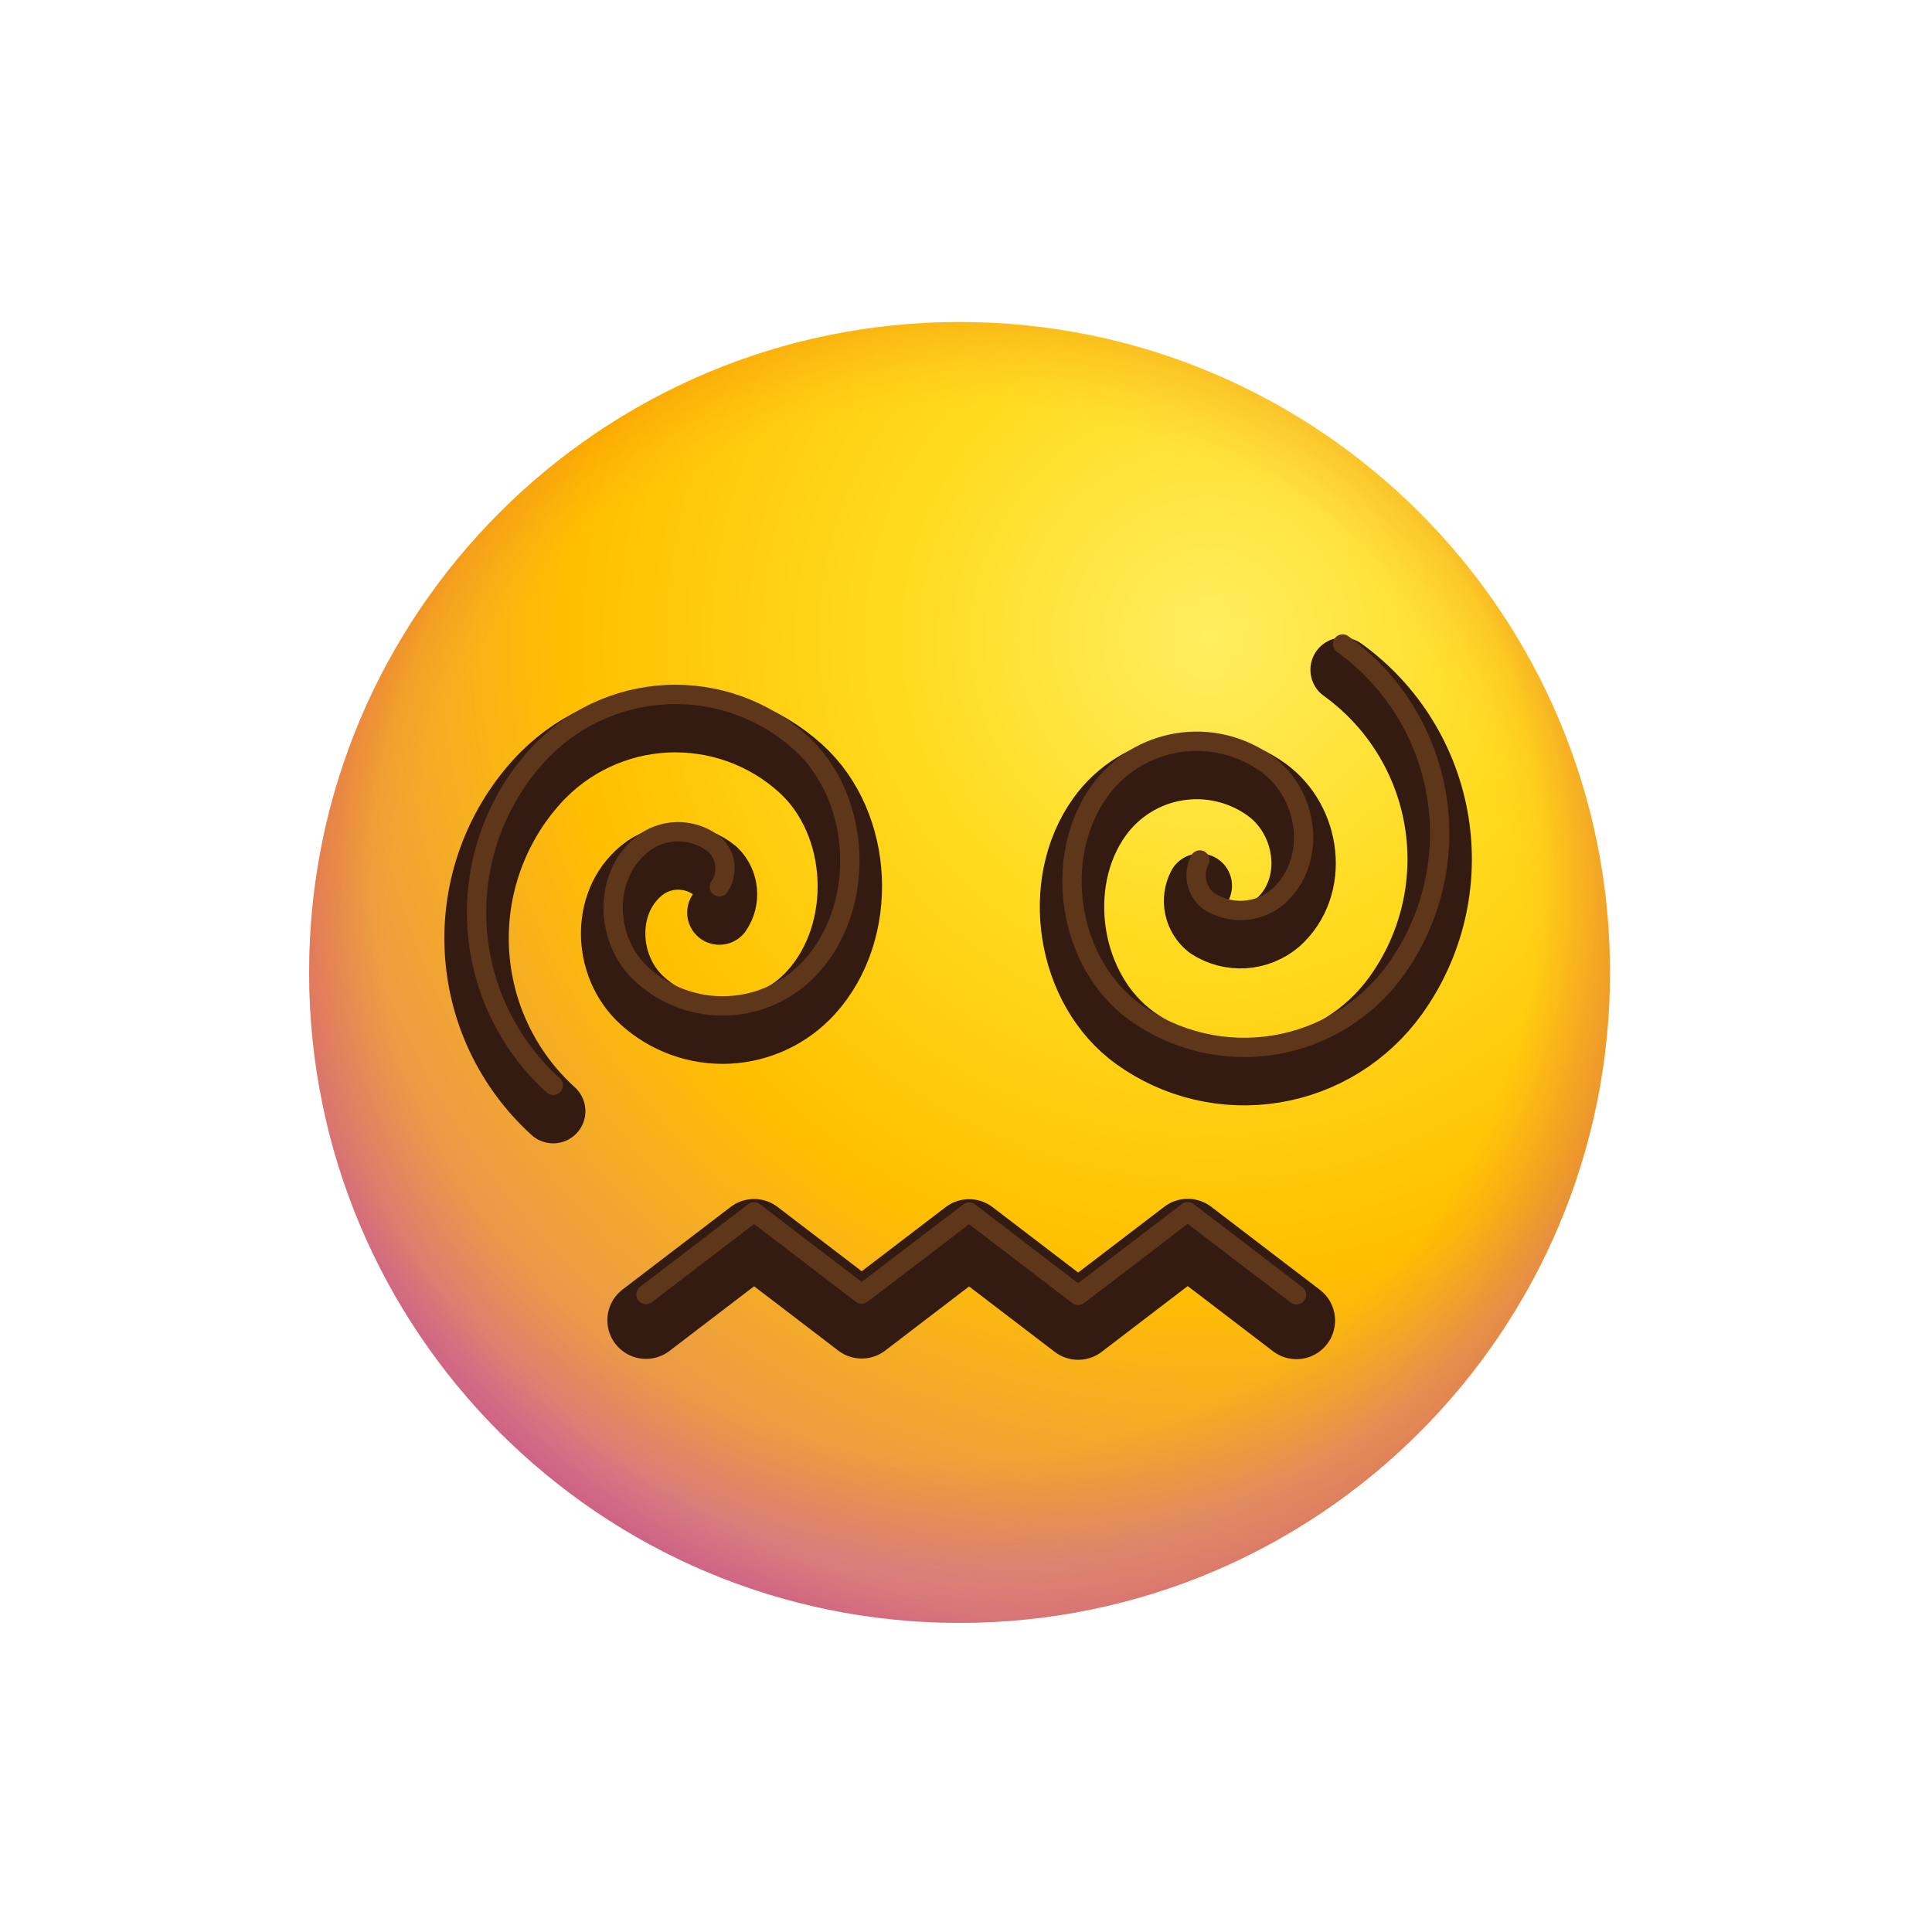 <svg width="150" height="150" viewBox="0 0 150 150" fill="none" xmlns="http://www.w3.org/2000/svg">
<path d="M74.5 126C102.39 126 125 103.39 125 75.5C125 47.61 102.39 25 74.5 25C46.61 25 24 47.61 24 75.5C24 103.39 46.61 126 74.5 126Z" fill="url(#paint0_radial_1_531)"/>
<path d="M74.5 126C102.39 126 125 103.39 125 75.5C125 47.61 102.39 25 74.5 25C46.61 25 24 47.61 24 75.5C24 103.39 46.61 126 74.5 126Z" fill="url(#paint1_radial_1_531)"/>
<path d="M74.5 126C102.39 126 125 103.39 125 75.5C125 47.61 102.39 25 74.5 25C46.61 25 24 47.61 24 75.5C24 103.39 46.61 126 74.5 126Z" fill="url(#paint2_radial_1_531)"/>
<g filter="url(#filter0_d_1_531)">
<path d="M50.155 100.503L58.548 94.09L66.904 100.475L75.24 94.104L83.709 100.575L92.215 94.075L100.655 100.525" stroke="#331B12" stroke-width="6" stroke-linecap="round" stroke-linejoin="round"/>
</g>
<g filter="url(#filter1_f_1_531)">
<path d="M50.155 100.503L58.548 94.09L66.904 100.475L75.24 94.104L83.709 100.575L92.215 94.075L100.655 100.525" stroke="#5E371A" stroke-width="1.5" stroke-linecap="round" stroke-linejoin="round"/>
</g>
<g filter="url(#filter2_d_1_531)">
<path d="M42.95 84.269C41.187 82.671 39.756 80.741 38.739 78.59C37.721 76.438 37.138 74.108 37.022 71.731C36.905 69.354 37.258 66.977 38.06 64.737C38.862 62.496 40.098 60.436 41.696 58.673C44.279 55.824 47.887 54.118 51.727 53.93C55.567 53.742 59.325 55.087 62.173 57.67C66.919 61.972 67.278 70.306 62.976 75.052C61.323 76.875 59.014 77.966 56.556 78.087C54.098 78.207 51.693 77.346 49.87 75.694C46.833 72.94 46.78 67.726 50.12 65.35C50.929 64.803 51.894 64.533 52.869 64.58C53.844 64.627 54.778 64.989 55.53 65.611C55.954 66.029 56.218 66.582 56.276 67.173C56.335 67.765 56.185 68.359 55.852 68.852" stroke="#331B12" stroke-width="5" stroke-linecap="round" stroke-linejoin="round"/>
</g>
<g filter="url(#filter3_d_1_531)">
<path d="M104.242 50C106.173 51.39 107.812 53.148 109.064 55.171C110.316 57.195 111.158 59.445 111.54 61.794C111.922 64.143 111.839 66.544 111.293 68.86C110.748 71.177 109.751 73.363 108.361 75.294C107.249 76.839 105.843 78.15 104.224 79.152C102.605 80.154 100.805 80.827 98.926 81.133C97.047 81.439 95.126 81.372 93.273 80.935C91.42 80.499 89.671 79.702 88.126 78.59C82.927 74.847 81.635 66.606 85.377 61.407C86.089 60.419 86.989 59.58 88.025 58.939C89.061 58.297 90.213 57.867 91.416 57.671C92.618 57.475 93.848 57.518 95.034 57.797C96.219 58.077 97.339 58.587 98.328 59.298C101.655 61.694 102.293 66.869 99.24 69.605C98.498 70.239 97.57 70.616 96.596 70.679C95.621 70.742 94.653 70.487 93.835 69.953C93.368 69.585 93.043 69.066 92.919 68.484C92.794 67.902 92.876 67.295 93.152 66.768" stroke="#331B12" stroke-width="5" stroke-linecap="round" stroke-linejoin="round"/>
</g>
<g filter="url(#filter4_f_1_531)">
<path d="M42.95 84.269C41.187 82.671 39.756 80.741 38.739 78.59C37.721 76.438 37.138 74.108 37.022 71.731C36.905 69.354 37.258 66.977 38.06 64.737C38.862 62.496 40.098 60.436 41.696 58.673C44.279 55.824 47.887 54.118 51.727 53.93C55.567 53.742 59.325 55.087 62.173 57.67C66.919 61.972 67.278 70.306 62.976 75.052C61.323 76.875 59.014 77.966 56.556 78.087C54.098 78.207 51.693 77.346 49.87 75.694C46.833 72.94 46.78 67.726 50.12 65.35C50.929 64.803 51.894 64.533 52.869 64.58C53.844 64.627 54.778 64.989 55.53 65.611C55.954 66.029 56.218 66.582 56.276 67.173C56.335 67.765 56.185 68.359 55.852 68.852" stroke="#5E371A" stroke-width="1.5" stroke-linecap="round" stroke-linejoin="round"/>
</g>
<g filter="url(#filter5_f_1_531)">
<path d="M104.242 50C106.173 51.39 107.812 53.148 109.064 55.171C110.316 57.195 111.157 59.445 111.54 61.794C111.922 64.143 111.839 66.544 111.293 68.86C110.748 71.177 109.751 73.363 108.361 75.294C107.249 76.839 105.843 78.15 104.224 79.152C102.605 80.154 100.805 80.827 98.926 81.133C97.047 81.439 95.126 81.372 93.273 80.935C91.42 80.499 89.671 79.702 88.126 78.59C82.927 74.847 81.635 66.606 85.377 61.407C86.089 60.419 86.989 59.58 88.025 58.939C89.061 58.297 90.213 57.867 91.416 57.671C92.618 57.475 93.847 57.518 95.034 57.797C96.219 58.077 97.339 58.587 98.328 59.298C101.655 61.694 102.293 66.869 99.24 69.605C98.498 70.239 97.57 70.616 96.596 70.679C95.621 70.742 94.653 70.487 93.835 69.953C93.368 69.585 93.043 69.066 92.918 68.484C92.794 67.902 92.876 67.295 93.152 66.768" stroke="#5E371A" stroke-width="1.5" stroke-linecap="round" stroke-linejoin="round"/>
</g>
<defs>
<filter id="filter0_d_1_531" x="44.155" y="90.075" width="62.5" height="18.5" filterUnits="userSpaceOnUse" color-interpolation-filters="sRGB">
<feFlood flood-opacity="0" result="BackgroundImageFix"/>
<feColorMatrix in="SourceAlpha" type="matrix" values="0 0 0 0 0 0 0 0 0 0 0 0 0 0 0 0 0 0 127 0" result="hardAlpha"/>
<feOffset dy="2"/>
<feGaussianBlur stdDeviation="1.5"/>
<feColorMatrix type="matrix" values="0 0 0 0 0.383 0 0 0 0 0 0 0 0 0 0 0 0 0 0.33 0"/>
<feBlend mode="normal" in2="BackgroundImageFix" result="effect1_dropShadow_1_531"/>
<feBlend mode="normal" in="SourceGraphic" in2="effect1_dropShadow_1_531" result="shape"/>
</filter>
<filter id="filter1_f_1_531" x="47.405" y="91.325" width="56" height="12" filterUnits="userSpaceOnUse" color-interpolation-filters="sRGB">
<feFlood flood-opacity="0" result="BackgroundImageFix"/>
<feBlend mode="normal" in="SourceGraphic" in2="BackgroundImageFix" result="shape"/>
<feGaussianBlur stdDeviation="1" result="effect1_foregroundBlur_1_531"/>
</filter>
<filter id="filter2_d_1_531" x="31.5" y="50.413" width="39.981" height="41.357" filterUnits="userSpaceOnUse" color-interpolation-filters="sRGB">
<feFlood flood-opacity="0" result="BackgroundImageFix"/>
<feColorMatrix in="SourceAlpha" type="matrix" values="0 0 0 0 0 0 0 0 0 0 0 0 0 0 0 0 0 0 127 0" result="hardAlpha"/>
<feOffset dy="2"/>
<feGaussianBlur stdDeviation="1.5"/>
<feColorMatrix type="matrix" values="0 0 0 0 0.383 0 0 0 0 0 0 0 0 0 0 0 0 0 0.33 0"/>
<feBlend mode="normal" in2="BackgroundImageFix" result="effect1_dropShadow_1_531"/>
<feBlend mode="normal" in="SourceGraphic" in2="effect1_dropShadow_1_531" result="shape"/>
</filter>
<filter id="filter3_d_1_531" x="77.729" y="46.5" width="39.546" height="42.322" filterUnits="userSpaceOnUse" color-interpolation-filters="sRGB">
<feFlood flood-opacity="0" result="BackgroundImageFix"/>
<feColorMatrix in="SourceAlpha" type="matrix" values="0 0 0 0 0 0 0 0 0 0 0 0 0 0 0 0 0 0 127 0" result="hardAlpha"/>
<feOffset dy="2"/>
<feGaussianBlur stdDeviation="1.5"/>
<feColorMatrix type="matrix" values="0 0 0 0 0.383 0 0 0 0 0 0 0 0 0 0 0 0 0 0.33 0"/>
<feBlend mode="normal" in2="BackgroundImageFix" result="effect1_dropShadow_1_531"/>
<feBlend mode="normal" in="SourceGraphic" in2="effect1_dropShadow_1_531" result="shape"/>
</filter>
<filter id="filter4_f_1_531" x="34.25" y="51.163" width="34.481" height="35.857" filterUnits="userSpaceOnUse" color-interpolation-filters="sRGB">
<feFlood flood-opacity="0" result="BackgroundImageFix"/>
<feBlend mode="normal" in="SourceGraphic" in2="BackgroundImageFix" result="shape"/>
<feGaussianBlur stdDeviation="1" result="effect1_foregroundBlur_1_531"/>
</filter>
<filter id="filter5_f_1_531" x="80.479" y="47.25" width="34.047" height="36.821" filterUnits="userSpaceOnUse" color-interpolation-filters="sRGB">
<feFlood flood-opacity="0" result="BackgroundImageFix"/>
<feBlend mode="normal" in="SourceGraphic" in2="BackgroundImageFix" result="shape"/>
<feGaussianBlur stdDeviation="1" result="effect1_foregroundBlur_1_531"/>
</filter>
<radialGradient id="paint0_radial_1_531" cx="0" cy="0" r="1" gradientUnits="userSpaceOnUse" gradientTransform="translate(93.837 49.58) rotate(45) scale(99.006)">
<stop stop-color="#FFEE60"/>
<stop offset="0.246" stop-color="#FFDB1F"/>
<stop offset="0.503" stop-color="#FFBF00"/>
<stop offset="0.785" stop-color="#E48F5E"/>
<stop offset="0.936" stop-color="#BA3F9D"/>
</radialGradient>
<radialGradient id="paint1_radial_1_531" cx="0" cy="0" r="1" gradientUnits="userSpaceOnUse" gradientTransform="translate(74.143 75.714) scale(52.224)">
<stop offset="0.844" stop-color="#FC664A" stop-opacity="0"/>
<stop offset="1" stop-color="#D30000" stop-opacity="0.17"/>
</radialGradient>
<radialGradient id="paint2_radial_1_531" cx="0" cy="0" r="1" gradientUnits="userSpaceOnUse" gradientTransform="translate(74.357 67.786) scale(53.922)">
<stop offset="0.844" stop-color="#C700A6" stop-opacity="0"/>
<stop offset="1" stop-color="#A940FF" stop-opacity="0.2"/>
</radialGradient>
</defs>
</svg>
